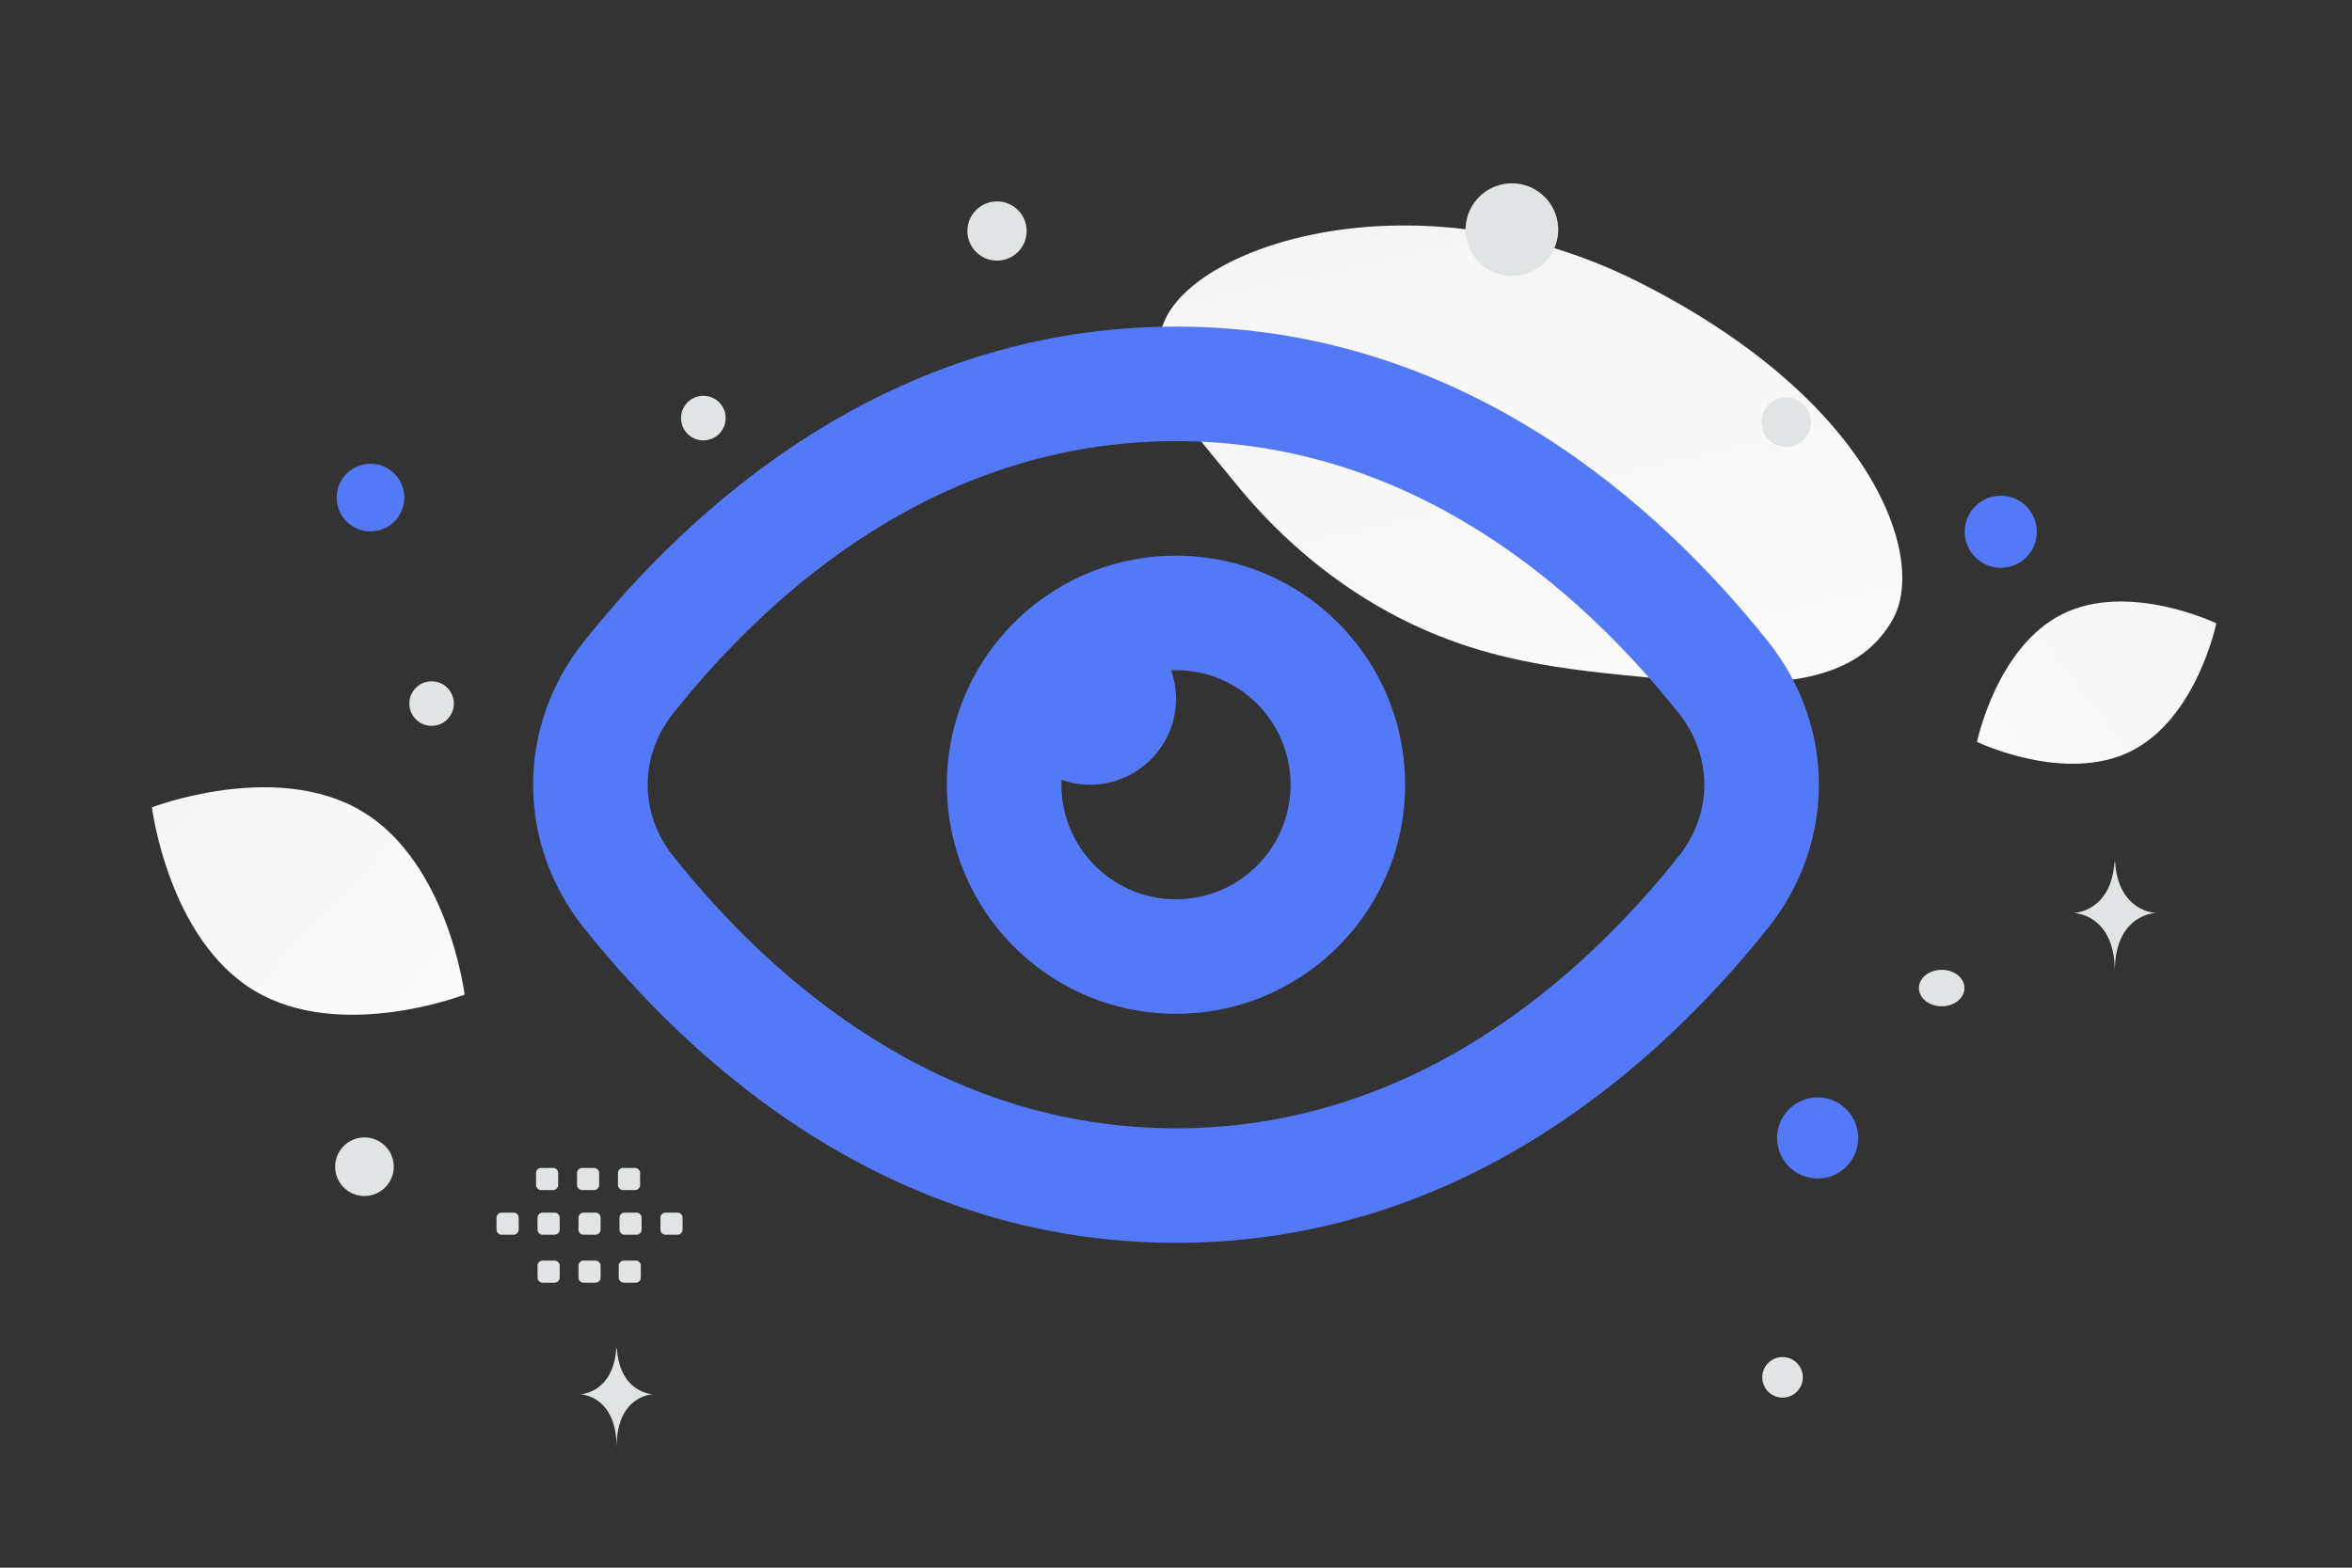 <svg width="900" height="600" viewBox="0 0 900 600" fill="none" xmlns="http://www.w3.org/2000/svg"><rect x="0" y="0" width="900" height="600" fill="#333333" stroke="none"/><path fill="transparent" d="M0 0h900v600H0z"/><path d="M724.308 236.989c-13.417 23.946-42.802 27.236-89.879 22.686-35.405-3.429-67.691-6.082-103.099-25.387-24.783-13.502-44.4-31.771-58.718-49.513-15.516-19.222-37.173-41.159-26.556-62.953 14.59-29.938 98.962-55.152 180.89-13.918 89.998 45.308 110.488 105.682 97.362 129.085z" fill="url(#a)"/><path d="M815.346 287.538c-25.277 12.538-58.825-3.584-58.825-3.584s7.456-36.444 32.746-48.965c25.276-12.538 58.811 3.566 58.811 3.566s-7.456 36.444-32.732 48.983z" fill="url(#b)"/><path d="M97.369 379.175c33.026 19.794 80.409 1.496 80.409 1.496s-6.196-50.383-39.242-70.155c-33.027-19.794-80.39-1.519-80.39-1.519s6.196 50.384 39.223 70.178z" fill="url(#c)"/><circle cx="765.612" cy="203.519" r="13.801" transform="rotate(180 765.612 203.519)" fill="#5379f6"/><circle cx="695.527" cy="435.527" r="15.527" transform="rotate(180 695.527 435.527)" fill="#5379f6"/><circle r="12.939" transform="matrix(-1 0 0 1 141.771 190.435)" fill="#5379f6"/><circle r="6.038" transform="matrix(-1 0 0 1 647.248 257.717)" fill="#5379f6"/><circle r="7.763" transform="matrix(-1 0 0 1 682.095 527.144)" fill="#E1E4E5"/><circle r="11.214" transform="matrix(-1 0 0 1 139.457 446.534)" fill="#E1E4E5"/><circle r="8.535" transform="matrix(-1 0 0 1 269.137 160.015)" fill="#E1E4E5"/><circle r="9.488" transform="matrix(-1 0 0 1 683.491 161.598)" fill="#E1E4E5"/><circle r="8.521" transform="scale(1 -1) rotate(-75 -92.887 -242.252)" fill="#E1E4E5"/><circle r="11.335" transform="matrix(-1 0 0 1 381.515 88.415)" fill="#E1E4E5"/><ellipse rx="8.719" ry="6.975" transform="matrix(-1 0 0 1 742.996 378.158)" fill="#E1E4E5"/><circle r="17.733" transform="scale(1 -1) rotate(-75 231.997 -420.928)" fill="#E1E4E5"/><path d="M809.119 329.982h.228c1.351 19.139 15.584 19.433 15.584 19.433s-15.695.307-15.695 22.42c0-22.113-15.695-22.42-15.695-22.42s14.227-.294 15.578-19.433zM235.827 516.038h.202c1.199 17.322 13.828 17.588 13.828 17.588s-13.926.278-13.926 20.292c0-20.014-13.927-20.292-13.927-20.292s12.624-.266 13.823-17.588z" fill="#E1E4E5"/><path fill-rule="evenodd" clip-rule="evenodd" d="M259.216 472.57h-4.521a1.975 1.975 0 0 1-1.973-1.974v-4.521c0-1.093.889-1.973 1.973-1.973h4.521c1.084 0 1.974.889 1.974 1.973v4.521a1.97 1.97 0 0 1-1.974 1.974zm-15.675 0h-4.521a1.982 1.982 0 0 1-1.974-1.974v-4.521c0-1.093.89-1.973 1.974-1.973h4.521a1.98 1.98 0 0 1 1.973 1.973v4.521a1.981 1.981 0 0 1-1.973 1.974zm-15.685 0h-4.521a1.982 1.982 0 0 1-1.974-1.974v-4.521c0-1.093.89-1.973 1.974-1.973h4.521a1.98 1.98 0 0 1 1.973 1.973v4.521a1.97 1.97 0 0 1-1.973 1.974zm-15.676 0h-4.521a1.982 1.982 0 0 1-1.974-1.974v-4.521c0-1.093.89-1.973 1.974-1.973h4.521c1.093 0 1.982.889 1.982 1.973v4.521a1.995 1.995 0 0 1-1.982 1.974zm-15.676 0h-4.521a1.983 1.983 0 0 1-1.983-1.974v-4.521c0-1.093.889-1.973 1.983-1.973h4.521a1.98 1.98 0 0 1 1.973 1.973v4.521a1.981 1.981 0 0 1-1.973 1.974zm46.462-17.093h-4.521a1.981 1.981 0 0 1-1.974-1.973v-4.531c0-1.084.89-1.973 1.974-1.973h4.521c1.093 0 1.973.889 1.973 1.973v4.522a1.97 1.97 0 0 1-1.973 1.982zm-15.676 0h-4.521a1.98 1.98 0 0 1-1.973-1.973v-4.531a1.98 1.98 0 0 1 1.973-1.973h4.521c1.084 0 1.974.889 1.974 1.973v4.522a1.972 1.972 0 0 1-1.974 1.982zm-15.675 0h-4.522a1.982 1.982 0 0 1-1.982-1.973v-4.531c0-1.084.889-1.973 1.982-1.973h4.522a1.98 1.98 0 0 1 1.973 1.973v4.522a1.982 1.982 0 0 1-1.973 1.982zm16.241 35.456h-4.521a1.981 1.981 0 0 1-1.974-1.973v-4.522c0-1.093.89-1.973 1.974-1.973h4.521a1.98 1.98 0 0 1 1.973 1.973v4.522a1.969 1.969 0 0 1-1.973 1.973zm15.392 0h-4.521a1.98 1.98 0 0 1-1.973-1.973v-4.522c0-1.093.889-1.973 1.973-1.973h4.521c1.084 0 1.974.889 1.974 1.973v4.522a1.97 1.97 0 0 1-1.974 1.973zm-31.068 0h-4.521a1.981 1.981 0 0 1-1.974-1.973v-4.522c0-1.093.89-1.973 1.974-1.973h4.521c1.093 0 1.982.889 1.982 1.973v4.522a1.994 1.994 0 0 1-1.982 1.973z" fill="#E1E4E5"/><path fill-rule="evenodd" clip-rule="evenodd" d="M449.999 431.836c90.418 0 154.716-56.817 192.37-104.135 13.06-16.412 13.06-38.321 0-54.732-37.654-47.318-101.952-104.135-192.37-104.135s-154.716 56.817-192.37 104.135c-13.06 16.411-13.06 38.32 0 54.732 37.654 47.318 101.952 104.135 192.37 104.135zm226.669-76.84c25.773-32.388 25.773-76.934 0-109.322C635.721 194.219 560.165 125 449.999 125c-110.166 0-185.722 69.219-226.669 120.674-25.773 32.388-25.773 76.934 0 109.322 40.947 51.455 116.503 120.674 226.669 120.674 110.166 0 185.722-69.219 226.669-120.674z" fill="#5379f6"/><path fill-rule="evenodd" clip-rule="evenodd" d="M493.831 300.335c0 24.209-19.625 43.834-43.834 43.834-24.208 0-43.833-19.625-43.833-43.834 0-.622.013-1.241.038-1.857a32.82 32.82 0 0 0 10.92 1.857c18.157 0 32.875-14.719 32.875-32.875a32.82 32.82 0 0 0-1.857-10.92 44.031 44.031 0 0 1 1.857-.039c24.209 0 43.834 19.625 43.834 43.834zm43.834 0c0 48.417-39.25 87.668-87.668 87.668-48.417 0-87.667-39.251-87.667-87.668 0-48.417 39.25-87.667 87.667-87.667 48.418 0 87.668 39.25 87.668 87.667z" fill="#5379f6"/><defs><linearGradient id="a" x1="633.921" y1="392.179" x2="514.331" y2="-145.208" gradientUnits="userSpaceOnUse"><stop stop-color="#fff"/><stop offset="1" stop-color="#EEE"/></linearGradient><linearGradient id="b" x1="718.282" y1="326.649" x2="926.762" y2="161.74" gradientUnits="userSpaceOnUse"><stop stop-color="#fff"/><stop offset="1" stop-color="#EEE"/></linearGradient><linearGradient id="c" x1="225.172" y1="442.891" x2="-40.57" y2="195.981" gradientUnits="userSpaceOnUse"><stop stop-color="#fff"/><stop offset="1" stop-color="#EEE"/></linearGradient></defs></svg>